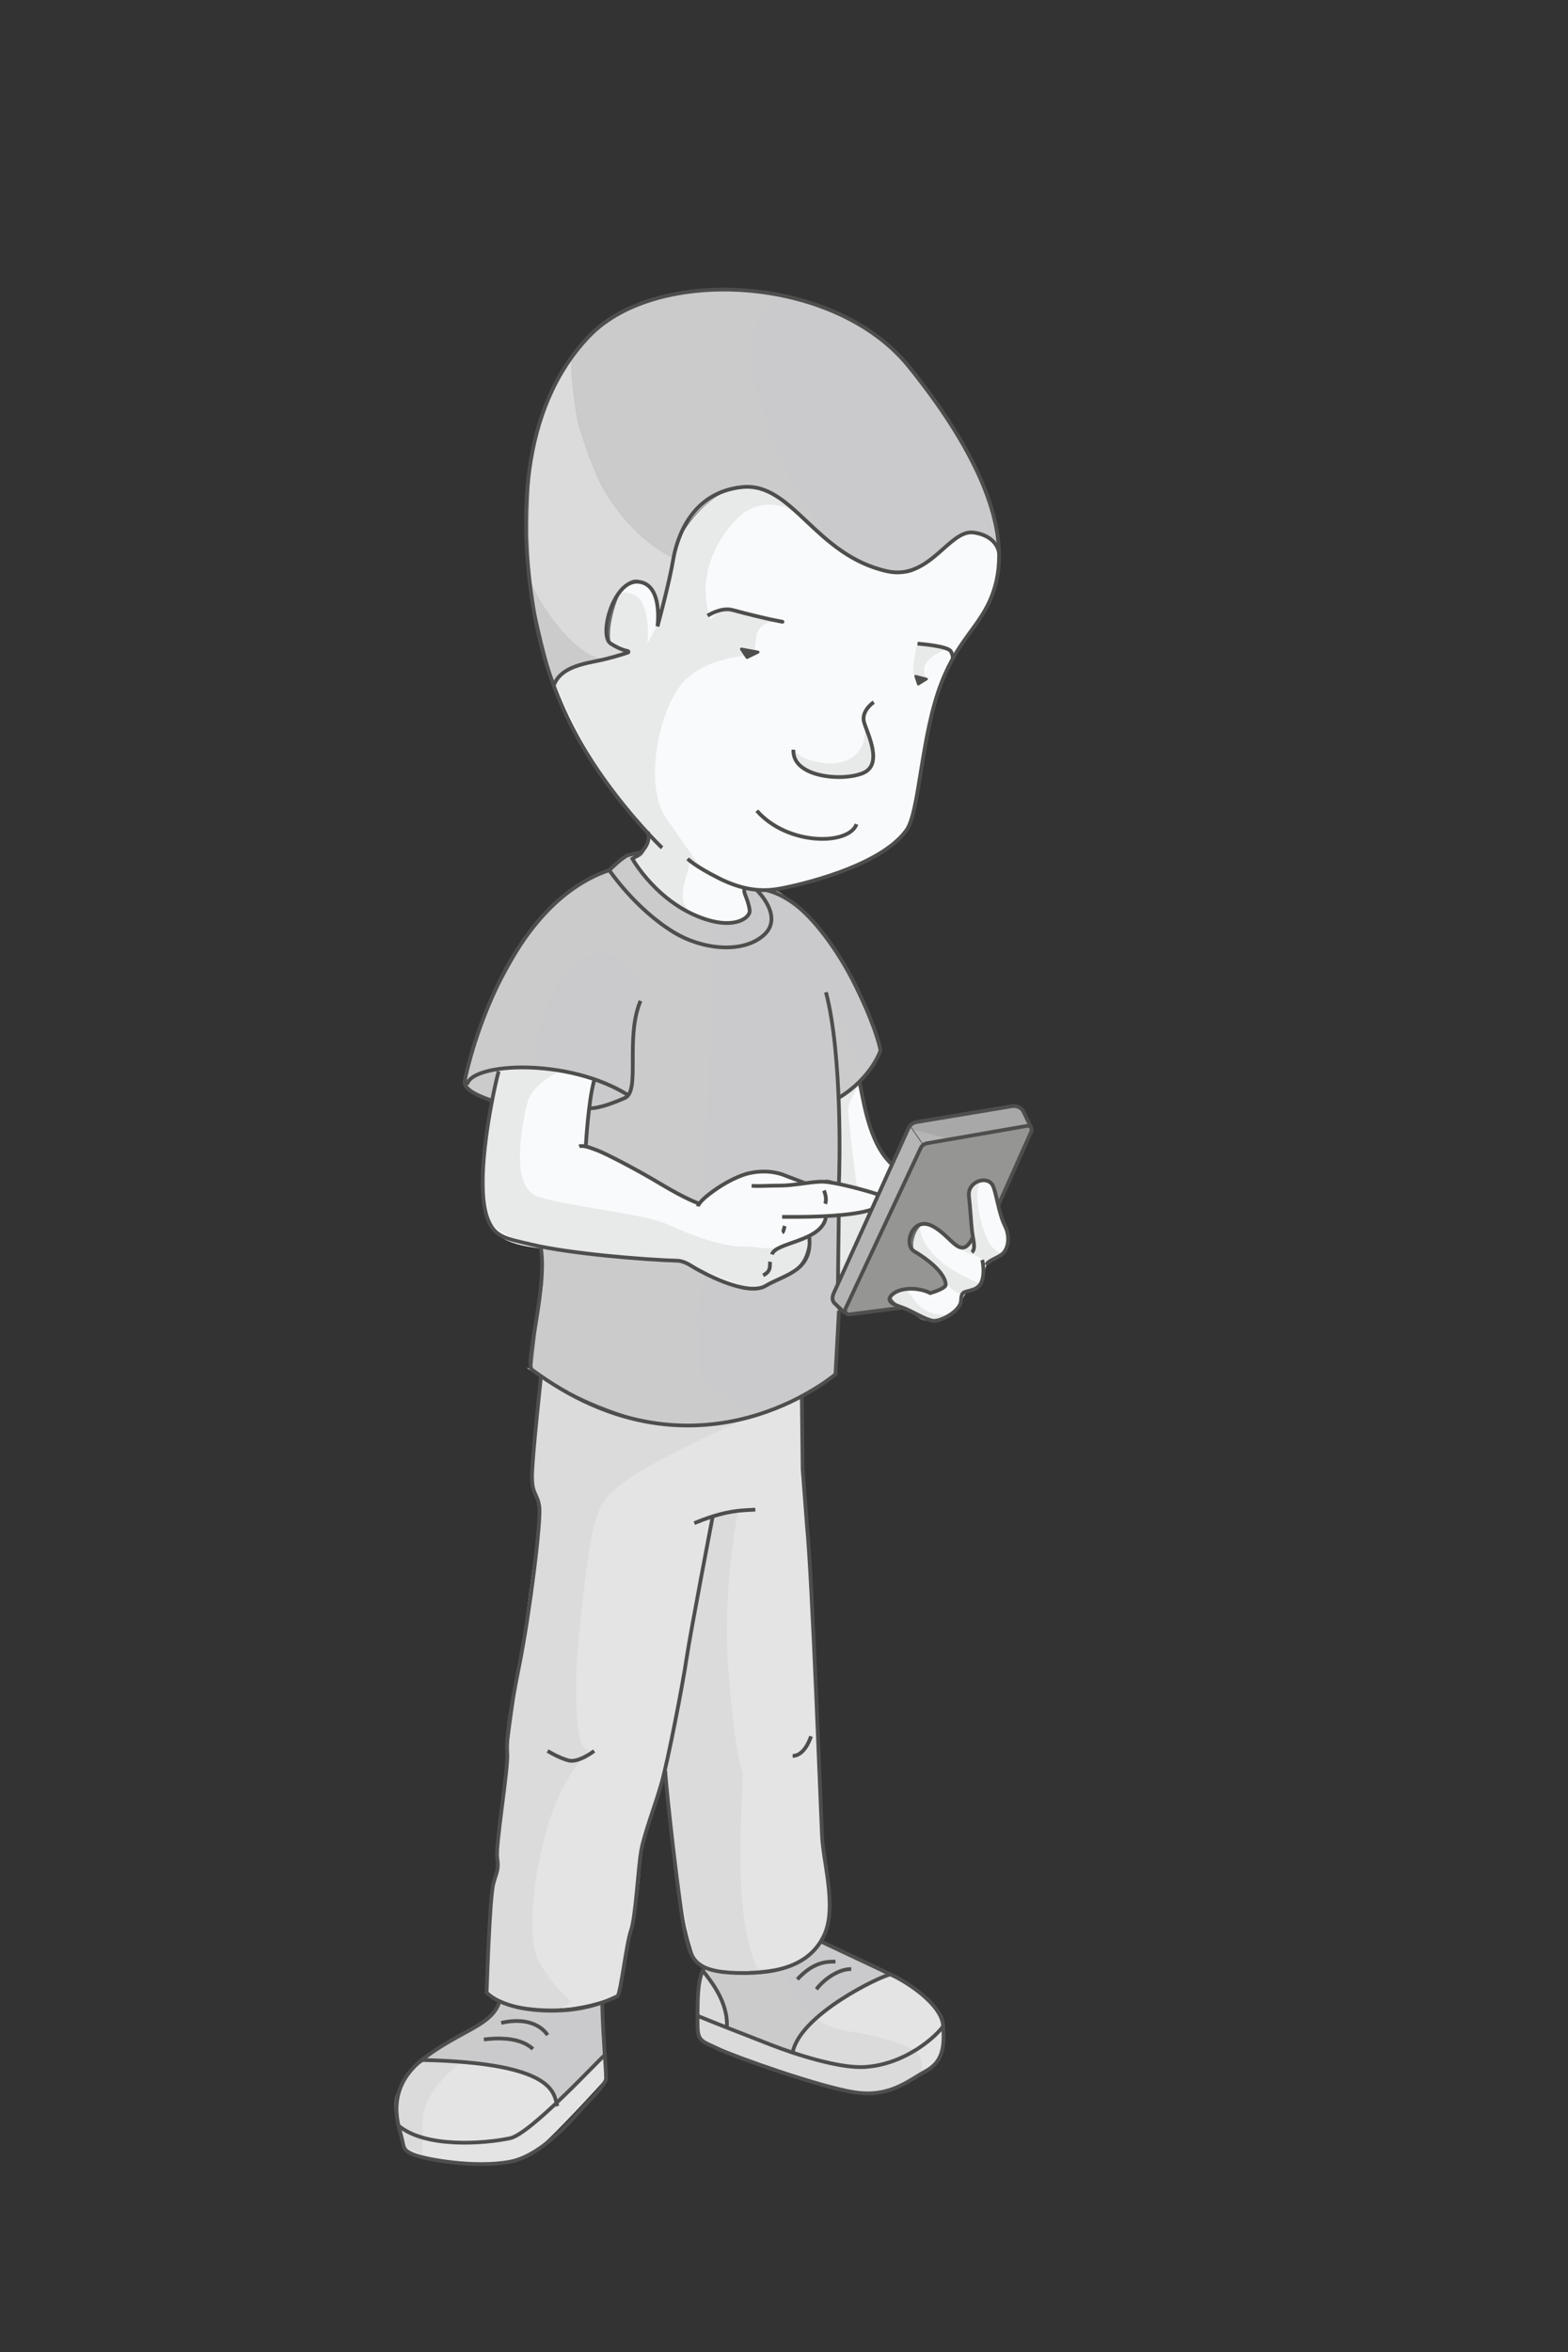 <?xml version="1.0" encoding="UTF-8"?>
<svg id="Layer_1" xmlns="http://www.w3.org/2000/svg" version="1.1" viewBox="0 0 501 751.33">
  <rect x="0" y="0" width="501" height="751.33" fill="#333333" stroke="none"/>
  <!-- Generator: Adobe Illustrator 29.6.1, SVG Export Plug-In . SVG Version: 2.1.1 Build 9)  -->
  <defs>
    <style>
      .st0 {
        fill: #e5e4e5;
      }

      .st1, .st2 {
        fill: #cacacc;
      }

      .st3, .st2 {
        isolation: isolate;
      }

      .st4 {
        fill: #757574;
      }

      .st2 {
        mix-blend-mode: multiply;
        opacity: .37;
      }

      .st5 {
        fill: #4e4e4d;
      }

      .st6 {
        stroke-width: .25px;
      }

      .st6, .st7 {
        stroke: #4e4e4d;
      }

      .st6, .st7, .st8 {
        fill: none;
        stroke-miterlimit: 10;
      }

      .st7 {
        stroke-width: 1.2px;
      }

      .st9 {
        fill: #a8a8a8;
      }

      .st10 {
        fill: #f9fafb;
      }

      .st8 {
        stroke: #cacacc;
        stroke-width: .5px;
      }
    </style>
  </defs>
  <g class="st3">
    <g id="corpo_colore_sfondo">
      <path class="st10" d="M317.31,172.92s1.95,1.07,1.92,3.77.84,6.63-1.92,12.6-7.78,12.49-10.74,17.58-8.23,17.5-9.67,24.87-3.34,27.6-6.33,31.74-9.94,10.24-16.9,12.97c-6.96,2.72-21.27,8.11-27.01,7.91s-8.6-.7-8.6-.7c0,0,1.47,3.2,1.47,5.19s.48,6.02-3.11,6-9.83.48-15.85-3.19-11.69-8.12-14.22-11.38-4.27-5.93-4.27-5.93c0,0,3.82.21,4.38-4.22l.56-4.43s-14.37-16.3-18.76-23.84-11.33-22.88-11.33-22.88c0,0,.7-4.01,5.75-5.61s18.05-4.69,18.05-4.69c0,0-4.19,2.27-5.57-3.08s2.49-17.18,4.65-18.36,4.36-2.79,6.65-.62,3.46,5.71,3.46,5.71l.55,6.29s3.83-20.55,6.19-25.7,10.84-16.7,20.44-17.33,12.06,2.08,18.19,8.67,15.53,15.17,24.51,17.21,10.33,3.18,16.67-2.15c6.35-5.33,10.13-9.48,13.08-9.21s7.76,2.81,7.76,2.81h0Z"/>
      <path class="st10" d="M189.83,339.45s-1.91,17.11-2.17,20.17-.5,6.59-.5,6.59c0,0,12.83,5.51,18.97,9.09s17.42,9.24,17.42,9.24c0,0,10.64-9.37,15.99-9.83s8.92-.44,11.2.59,5.22,2.15,5.22,2.15c0,0,6.28-1.29,10.37,0s1.69.77,1.69.77l.22-27.7,6.33-4.95s1.16,5.95,1.79,8.45,3.7,11.32,4.96,13.38,3.68,4.56,3.68,4.56l-6.54,14.43s-9.73,21.24-10.22,20.98-.39-19.76-.39-19.76l-3.95,1.09s.95,1.84-2.2,3.96l-3.16,2.12s-.07,2.51-1.29,5.92-4.22,5.93-6.52,7.01-6.19,4.1-9.42,3.9-9.34-1.26-14.85-4.24c-5.51-2.98-8.23-4.33-8.23-4.33,0,0-30.3-3.06-37.85-3.57-7.55-.51-18.84-1.43-21.71-5.77s-5.23-10.91-4.45-19.48,5.09-32.02,5.09-32.02l.87-2.76h29.65Z"/>
      <path class="st10" d="M315.83,377.45s1.58,1.06,2.52,4.96,1.92,6.82,2.73,9.13,2.29,3.55,1.03,6.62-6.95,5.88-6.95,5.88c0,0-.21.94-.94,3.33s-2.52,3.82-4.67,4.97-2.03,4.5-4.12,6.13-5.16,4.07-7.29,3.42-5.79-2.7-8.88-3.88-5.19-3.75-4.25-4.44,3.43-2.16,6.69-1.95,4.17,2.06,6.06,1.65,2.28-5.9,2.28-5.9c0,0-3.82-4.72-1.25-3.33,0,0-5.11-.83-6.65-4.32s1.87-10.07,4.32-8.8,6.25,4.2,7.96,5.93,2.94,3.23,4.24,1.3,2.12-3.46,2.12-3.46c0,0-2.39-8.97-1.2-12.58,1.19-3.62,1.2-4.25,2.71-4.67s3.53,0,3.53,0h.01Z"/>
    </g>
    <g id="pantalone">
      <path class="st0" d="M256.27,445.81s-.14,17.79.27,23.24,3.99,56.71,3.86,61.84,2.13,39.16,1.9,45.07c-.24,5.91.46,14.35,1.35,19.23s2.38,16.05.62,20.45-5.14,9.11-9.66,11.25-11.51,2.63-18.43,2.88-11.61-.17-13.6-3.35-5.04-16.9-6.03-24.84-3.95-36.17-3.95-36.17c0,0-6.27,19.02-7.06,22.89s-1.03,17.15-2.87,23.29c-1.85,6.14-2.67,12.79-2.67,12.79l-2.56,13.01s-8.42,3.39-17.12,4.05-18.38-1.11-20.62-2.36-4.15-2.75-4.15-2.75c0,0,1.49-32.62,2.16-34.86s1.34-4.78,1.34-4.78l-.13-3.55,1.37-14.47,1.86-18.74,4.35-31.85s5.27-39.37,5.78-41.71-.73-8.25-.73-8.25c0,0-1.9-2.9-1.47-7.86s2.77-30.66,2.77-30.66c0,0,17.53,12.49,32.1,14.03s26.99,1.01,32.74-.66c5.76-1.66,18.55-7.16,18.55-7.16h.03Z"/>
    </g>
    <g id="cellulare">
      <path class="st4" d="M329.54,360.37s.36-1.03-1.37-.73-27.33,4.75-28.96,5.04-2.91-1.01-4.22,1.05-11.57,23.97-12.47,25.9-9.35,19.96-10.11,21.58-3.26,5.93-2.41,6.27,17.72-1.71,17.72-1.71c0,0-4.35-.69-3.53-2.44s5.31-4.01,7.5-3.7,5.55,1.42,5.55,1.42l4.94-2.71s-.19-2.18-1.78-3.91-7-5.13-8.26-6.7-1.07-7.22.72-7.98,4.9-.41,6.33.65,5.82,6.69,7.45,6.46,3.78-2.25,3.95-3.2-1.02-12.4-1.02-13.53.67-4.73,3.18-4.86,4.31,1.19,4.31,1.19l1.89,6.57,9.52-21.28,1.05-3.38h.02Z"/>
      <path class="st9" d="M325.7,353.31s-.64-.23-2.31.04-30.45,4.55-31.54,5.41-3.43,5.7-3.43,5.7l-13.83,30.53-8.59,19.53,2.95,3.94,1.07-.19s23.51-51.52,24.98-52.55,20.84-3.94,20.84-3.94l13.33-2.2-2.32-4.58-1.14-1.68h-.01Z"/>
    </g>
    <g id="T-shirt">
      <path class="st1" d="M238.07,283.65s.78.7,3.74.7,5.72.85,5.72.85c0,0-.42-2.62,5.97,3.31s9.83,10.08,12.49,13.74,11.69,22.76,13.2,26.02,2.15,7.33,2.15,7.33c0,0-.82,3.25-3.79,6.61s-9.29,8.32-9.29,8.32l-.22,27.7s-3.14-1.84-4.46-1.3-6.3,1.03-6.3,1.03c0,0-6.83-3.13-9.77-3.42s-7.96-1.07-11.08.77-12.87,9.24-12.87,9.24c0,0-7.15-3.22-11.44-5.75s-15.5-9.17-19.08-10.37-5.87-2.21-5.87-2.21l1.09-12.2,1.57-8.8s-5.73-2.86-12.91-3.52-17.2-.72-17.2-.72l-2.46,10.62s-7.56-2.53-8.03-5.1,1.58-12.36,5.01-20.67,14.8-29.56,20.73-34.94,17.54-12.92,18.61-12.92,7.08-4.78,7.08-4.78h3.04s-3.14-.39-.22,3.37,11.75,13.53,19.5,16.2,13.2,2.72,15.08.52,1.47-4.42,1.47-4.42l-1.47-5.19v-.02Z"/>
      <path class="st1" d="M268,387.61l-4.08,1.09s-.3,2.54-2.2,3.96-3.16,2.12-3.16,2.12c0,0,.59,4.38-.7,6.56s-5.2,5.33-7.1,6.37-4.1,2.17-6.08,2.99-3.63,1.79-8.24.38c-4.62-1.42-18.17-8.04-18.17-8.04l-17.53-1.73-27.52-2.45s.81,9.92,0,12.78-3.21,25.91-3.21,25.91c0,0-5.95-2.81,4.98,3.48,10.93,6.28,26.81,12.44,36.29,13.98,9.48,1.54,28.13-1.72,34.82-4.45,6.68-2.72,20.87-11.57,20.87-11.57l1.11-20.3s-2.17-2.37-2.08-4.16,1.75-4.43,1.75-4.43l.26-22.48h0Z"/>
    </g>
    <g id="capelli_colore">
      <path class="st1" d="M318.58,174.22s1.64-3.17-2.08-12.8-6.86-18.19-14.99-29.38-12.01-19.38-22.33-25.38c-10.31-6-19.74-11.09-35.52-13.32s-37.07,1.33-47.76,7.94-13.23,12.8-13.23,12.8c0,0-10.77,13.86-12.63,30.62s-1.49,36.42-.62,42.55,7.5,31.73,7.5,31.73c0,0-.61-3.7,5.75-5.61s15.19-3.67,15.92-3.97,2.18-1.29,2.18-1.29c0,0-5.48.72-6.11-2.97s-1.22-9.87,1.73-14.28,5.88-6.77,8.24-5.3,5.05,4.67,5.3,6.77.55,6.29.55,6.29c0,0,4.45-20.41,6.81-26.88s15.22-19.76,24.53-15.91,9.14,4.69,17.31,12.02,13.7,11.89,20.06,13.42,11.64,3.72,19.3-3.49c7.66-7.21,10.89-8.69,14.42-7.21s5.67,3.66,5.67,3.66h0Z"/>
      <path class="st0" d="M215.28,177.77s-2.12.44-8.89-5.45c-6.77-5.88-10.3-10.3-13.24-15.3s-6.77-15.59-8.24-20.89-2.24-15.89-2.24-15.89v-6.17s-11.02,16.52-12.63,30.62-.62,42.55-.62,42.55c0,0,3.43,6.18,6.52,10.05s6.23,7.44,9.22,9.92,6.5,3.41,6.5,3.41l9.11-2.51s-4.01.13-6.11-2.97-.63-10.16,1.73-14.28,5.59-7.06,8.24-5.3,2.46.69,3.88,3.73,1.57,10.79,1.57,10.79l5.2-22.32h0Z"/>
    </g>
    <g id="scarpe">
      <path class="st1" d="M262.44,620.23l13.51,6.37,8.61,4.09s-6.09,2.19-10.38,4.74-12.73,8.28-15.06,10.83-5.29,7.09-5.57,8.25l-.29,1.16-21.02-8s.8-3.94-1.53-8.41-6.19-9.83-6.19-9.83l.81-1.43s6.71,2.88,13.48,2.69c6.77-.19,9.88-.31,15.72-3.63,5.84-3.32,7.9-6.84,7.9-6.84h.01Z"/>
      <path class="st1" d="M192.41,640.15l.73,9.29v7.11l-15.36,14.95s-1.01-5.97-7.5-8.19-10.95-3.73-17.17-4.11-17.6-1.78-17.6-1.78c0,0,9.43-5.87,14.04-8.63,4.61-2.76,7.4-4.36,8.59-6.51s1.51-3.02,1.51-3.02c0,0,5.95,3.11,11.92,3.02,5.97-.09,20.85-2.13,20.85-2.13h0Z"/>
      <path class="st0" d="M283.62,630.25s6.79,3.02,10.41,6.38,7.51,6.23,7.45,8.94-.98,10.98-.98,10.98c0,0,.23,1.82-2.81,3.75s-10.3,7.43-15.74,7.9-7.99.96-16.86-1.61-25.42-7.93-30.53-10.03-10-2.92-10.8-5.39-.84-11.89-.84-11.89l1.6-9.83s1.47,1.38,3.21,4.34,3.61,4.03,3.84,7.52.66,6.37.66,6.37l21.02,8s2-5.86,5.86-9.41c3.86-3.55,9.37-7.98,15.06-10.83,5.69-2.85,9.44-5.18,9.44-5.18h0Z"/>
      <path class="st0" d="M193.14,656.54l-14.3,14.95s-2.12-6.07-8.56-8.19c-6.44-2.11-16.62-4.15-22.86-4.59-6.24-.43-11.91-.3-11.91-.3,0,0-5.11,3-6.52,6.22s-2.69,8.24-2.18,11.29l.51,3.05,2.35,7.8s7.9,3.53,15.42,4,19.31,1.04,25.18-3.19c5.87-4.22,23.37-23.68,23.37-23.68l-.5-7.38v.02Z"/>
    </g>
    <g id="ombre">
      <path class="st2" d="M129.79,685.89l5.28,2.49s-.09-6.33,0-11.96,7.6-15.11,13.72-18.36c6.11-3.25,33.95-18.57,33.95-18.57,0,0-6.73-5.29-10.84-13.55-4.12-8.26-.77-33.97,5.36-49.08,6.14-15.11,12.91-18.22,10.24-18.22s-3.49-9.78-3.42-21.18c.07-11.4,3.93-45.49,6.08-51.58,2.15-6.09,3.18-9.02,14.82-16.13,11.64-7.11,38-18.68,38-18.68,0,0-7.42-1.32-14.91-7.99-7.5-6.67-3.61-6.22-4.75-16.99-1.13-10.76,2.51-19.87,2.51-19.87,0,0,3.34,1.57,9.47,3.82s6.04.92,9.7,0,9.22-4.75,12.26-7.67c3.04-2.91,1.63-8.26,1.63-8.26,0,0-7.04,2.75-10.1,4.07-3.06,1.32-5.67,0-12.04,0s-16.75-4-23.88-7.23-31.98-5.66-40.98-8.72c-9.01-3.07-5.22-22.27-3.48-29.59,1.73-7.32,12.04-11.11,12.04-11.11,0,0-7.09-.96-8.56-3.35s.12-12,5.36-21.89c5.25-9.89,14.75-14.55,21.67-9.66,6.92,4.89,6.05,12.41,6.05,12.41,0,0-2.41,13.83-2.57,17.16s-1.35,12.98-1.35,12.98l-12.47,4.17-1.09,12.2s9.33,3.9,14.91,6.84,20.91,12.29,20.91,12.29l1.58-2.44s3.91-78.48,2.64-86.48c-.53-3.33-3.26-2.03-6.18-3.89-5.81-3.72-2.21-10.46-1.16-15.5.65-3.09,3.71.12,3.71.12,0,0,1.65,3.32-11.08-15.21-7.66-11.15-1.77-37.78,7.17-45.05s21.18-6.91,21.18-6.91c0,0,0-5.65.96-7.56,2.59-5.14,9.5-2.5,9.5-2.5,0,0-13.01-3.12-17.42-3.8-5.23-.81-7.1,2.48-7.1,2.48,0,0-6.67-14.4,6.66-30.4s29.6,3.22,29.6,3.22l-3.93-6.72s-2.11-2.72-5.86-9.18c-3.75-6.46-13.14-29.09-13.73-41.43-.58-12.34,9.84-18.73,9.84-18.73,0,0-11.04-2.88-34.71.23-23.68,3.11-32.85,19.73-37.74,27.14s-7.78,27.52-8.85,40.06c-1.06,12.53,2.79,33.98,5.03,44.1s10.37,26.71,15.48,35.5c5.11,8.8,15.41,21.44,15.41,21.44,0,0,2.71,2.54,2.86,4.82s-2.52,4.4-2.52,4.4l-3.48,1.79-3.09,2.75-1.79,2.05s-13.63,4.8-20.16,10.41c-6.52,5.61-13.45,18.19-17.88,26.92-4.43,8.74-9.43,28.24-9.43,28.24,0,0,.73,1.28.87,2.38.13,1.1,7.89,4,7.89,4,0,0-2.28,14.49-3.01,20.37s1.59,17.42,2.27,18.97,2.69,3.17,7.37,5.17,8.82,2.06,8.82,2.06c0,0,.24,1.55.49,5.88.25,4.33-.09,8.87-1.57,15.84-1.48,6.97-2.14,15.08-2.15,16.87,0,1.79,3.39,2.85,3.39,2.85,0,0-.4,3.78-.82,7.78-.42,4-2.03,23.07-1.94,26.6s1.96,6.04,2.2,7.22-1.8,20.84-2.38,26.05-5.54,32.69-6.25,36.68c-.71,3.98-1.64,13.78-1.58,16.19s-1.95,20.63-1.95,20.63l-1.27,12.57s-.25,5.17-1.62,10.85c-1.37,5.67-1.75,32.35-1.75,32.35l4.15,2.75-1.51,3.02c-1.51,3.02-6.29,5.2-6.29,5.2,0,0-12.45,7.2-16.34,9.93-3.89,2.74-5.32,5.35-8.82,11.26-3.5,5.91,2.78,17.87,2.78,17.87h-.01ZM198.59,188.38c1.02-1.49,3.12-3.43,4.75-2.79,1.35.53,4.12.75,5.56,3.83s1.57,8.73,1.57,9.53c0,0-3.64,6.67-3.64,6.64s1.14-9.14-2.27-13.95c-1.68-2.38-5.51-2.82-6.43-2.05"/>
      <path class="st2" d="M302.88,208.11s-.6-1.19-3.4.57-4.33,3.48-4.21,5.56.9,2.29.9,2.29l-2.59,2.39s-.31.24-1.42-2.82.99-10.5.99-10.5c0,0,5.5.46,7.47,1.05s2.25,1.46,2.25,1.46h.01Z"/>
      <path class="st2" d="M276.09,230.74s.64,1.7,0,5.52-5.25,10.03-17.06,6.62c-4.13-1.19-5.52-3.4-5.52-3.4,0,0,2.64,6.83,7.09,7.71s5.51,1.68,13.07.42c3.99-.67,6.25-4.39,5.51-7.14s-3.09-9.73-3.09-9.73h0Z"/>
      <path class="st2" d="M263.91,316.96s2.55,3.22,4.34,6.82,5.92,17.88,7.39,18.42,0,2.25,0,2.25c0,0-4.41,6.94-4.61,9.56s2.63,24.2,2.63,24.2l.91,1.3-6.55-1.3v-28.38s-2.49-25.44-2.94-27.65-1.17-5.23-1.17-5.23h0Z"/>
      <polygon class="st2" points="274.58 387.61 278.48 386.39 272.83 398.86 268.25 408.95 268 387.61 274.58 387.61"/>
      <path class="st2" d="M314.22,377.45s-2.12-.53-1.92,5.45,2.46,11.59,3.53,13.79,4.25,4.02,4.25,4.02l-5.38,2.33s-1.8-1.92-4.01-2.33-3.6-1.85-3.6-1.85c0,0,4-1.12,3.7-4.15s-1.44-5.84-1.24-10.17.1-5.44,1.54-6.31,3.13-.77,3.13-.77h0Z"/>
      <path class="st2" d="M313.31,410.1s-9.37-3.59-14.11-8.4c-4.73-4.81-5.86-9.38-4.9-10.07s-2.37-.7-3.04,2.08-.88,4.37,0,5.19,1.79,1.09,5.2,3.75,4.85,4.15,5.53,6.31,4.41,4.66,5.09,4.36,2.92-.14,4.57-1.68l1.65-1.54h0Z"/>
      <path class="st2" d="M303.7,419.87c-.28.19-5.18.65-8.71-1.75-3.52-2.4-4.55-6.87-6.56-6.18s-4.62,1.56-4.2,2.77.82.99,5.03,3.3,4.34,4,7.21,3.9,7.22-2.04,7.22-2.04h.01Z"/>
      <path class="st2" d="M235.93,482.59s-5.34,24.45-3.14,51.89c2.2,27.44,4.61,32.24,4.61,32.24,0,0-1.8,28.44,0,43.26s4.81,19.01,4.81,19.01c0,0,8.17-.31,8.65-.46s-.38,5.76,3.9,10.73,8.77,8.57,17.24,9.78c8.47,1.2,20.48,4.6,21.69,7.51,1.2,2.91.98,5.68.98,5.68,0,0-9.79,6.65-18.01,6.45-8.21-.21-25.3-5.92-34.53-9.35s-18.36-8.16-18.36-8.16c0,0-1.41-5.57-.97-11.01s1.95-11.15,1.95-11.15l-2.91-2.39s-5.85-28.86-5.93-29.48-2.69-23.82-2.69-23.82l-1.28-5.79,9.9-52.87,5.04-30,9.05-2.06h0Z"/>
      <path class="st2" d="M329.54,360.37s.56-1.07-1.37-.73-24.48,4.26-24.48,4.26l-13.46-3.46-18.96,41.86-5.29,12.39,4.02,4.79,11.33-.88,6.91-.74s-4.43-1-4-3.14,3.43-3.37,6.52-3.07c3.1.29,6.49,1.41,6.49,1.41,0,0,4.09-1.61,4.76-2.23s-.51-3.9-2.5-5.6-8.23-6.31-8.23-6.31c0,0-1.98-4.01.45-6.23,2.42-2.23,3.49-2.34,6.01-1.13s6.05,4.95,7.7,6.13,3.23.49,3.23.49l2.12-3.46-1.24-14.42s1.71-3.21,3.76-3.17,3.77,1.34,3.77,1.34l1.89,6.57,7.64-16.09,2.93-8.57h0Z"/>
    </g>
    <g id="TRACCIATO">
      <path class="st8" d="M182.67,114.07c0,17.8,6.84,50.61,31.84,63.7"/>
      <path class="st8" d="M191.66,210.48c-8.99-1.25-22.52-21.29-22.52-26.39"/>
      <path class="st7" d="M159.33,342.21c-1.17,4-8.17,34.83-3.5,47.17,2.21,5.84,5.89,6.25,14,8.17,12.33,2.92,35.75,4.83,46.67,5.17,2.3.07,4.33,1.67,5.83,2.5s16.17,9.17,22.33,5.5c6.17-3.67,15.17-4.67,13.89-15.92"/>
      <path class="st7" d="M246.66,400.71c1.08-4,16-4,17.25-12"/>
      <path class="st7" d="M249.91,388.71c4,0,20.73.27,28.56-2.32"/>
      <path class="st7" d="M280.65,381.59c-2.25-.83-14.32-4.3-18.4-4.13-4.08.17-8.92,1.25-12.83,1.25s-6.42.25-9.25.08"/>
      <path class="st7" d="M263.25,380.29c.5,1.08.92,2.91.42,4.24"/>
      <path class="st7" d="M250.75,391.62c-.33.83-.33,1.83-.83,2.08"/>
      <path class="st7" d="M246.08,403.04c-.25,1.17.5,3-2.25,4.33"/>
      <path class="st7" d="M310.5,400c1.42-1.08.41-3.87.08-6.7s-.58-7.77-.99-11.17c-.56-4.67,5.62-6.73,7.49-3.67,1.23,2.02,1.95,8.98,4,13.08,1.92,3.83.92,7.75-1,9.17s-4.5,2-4.92,3.33"/>
      <path class="st7" d="M313.83,402.46c.5,1.92,1.08,7.77-2.17,9.18s-4.5.32-4.58,3.74c-.08,3.42-6.6,6.85-8.94,6.52s-6.46-2.88-8.88-3.88-6.92-1.94-4.25-4.44,8.52-2.41,12.23-.53c0,0,5-1.42,4.94-2.71-.14-3.2-4.43-7.29-10.04-10.61-3.59-2.12-.6-11.22,5.58-8.18,6.45,3.17,9.35,11.77,13.18,3.51"/>
      <path class="st7" d="M274.58,345.57c1.25,4.79,2.77,19.49,10.44,26.39"/>
      <path class="st7" d="M194.66,277.96c-32.5,10.92-44.66,59.39-46.17,67.25-.6,3.11,5.52,5.27,8.76,6.38"/>
      <path class="st7" d="M204.65,319.71c-4.98,11.83.06,28.77-4.98,31-3.21,1.42-8.31,3.44-11.41,3.3"/>
      <path class="st7" d="M149.23,346.49c1.27-7.07,32.35-8.74,51.49,3.35"/>
      <path class="st7" d="M268,387.61c0,3.93-.22,15.82-.26,22.48"/>
      <path class="st7" d="M241.33,482.21c-3.04.28-7-.02-14.46,2.44-1.53.5-3.2,1.13-5.04,1.89"/>
      <path class="st7" d="M262.44,620.23c2.04,1.02,19.71,9.23,23.67,11.23,3.96,2,14.82,8.81,15.26,15.74s-.16,11.42-5.72,14.47c-5.57,3.05-11.43,8.35-22.48,6.7-11.05-1.65-38.19-11.3-43.72-13.92s-6.65-2.35-6.57-8.47c.06-5.26-.37-14.03,2.46-17.96"/>
      <path class="st7" d="M301.36,647.2c-1.89,2.88-11.76,12.26-25.11,13.06-8.08.49-22.09-4.05-29.61-6.96-7.52-2.91-19.83-7.74-23.84-9.41"/>
      <path class="st7" d="M284.55,630.69c-2.86.34-29.04,12.79-31.29,24.98"/>
      <path class="st7" d="M271.99,628.99c-3.92-.08-8.57,3.07-11.14,6.43"/>
      <path class="st7" d="M266.95,626.6c-2.42.03-6.75-.22-12.2,5.66"/>
      <path class="st7" d="M224.52,629.43c2.22,2.94,8.22,9.84,7.72,18.24"/>
      <path class="st7" d="M192.41,640.15c.4,12.97,1.19,19.58,1.23,23.78.02,1.47-3.58,5.43-5.83,7.57s-13.46,16.86-24.76,19.01-27.21-.73-30.94-2.28-2.89-2.33-4.06-6.48-4.61-15.22,7.46-24.33c12.07-9.11,21.61-10.25,24.13-18.15"/>
      <path class="st7" d="M193.14,656.54c-2.72,2.36-23.7,25.11-30.17,26.48-8.37,1.77-27.03,3.17-35.65-4.03"/>
      <path class="st7" d="M174.96,650.07c-1.29-2.03-5.54-6.02-14.83-3.9"/>
      <path class="st7" d="M170.27,654.51c-1.82-1.71-5.98-4.24-15.67-3.04"/>
      <path class="st7" d="M178.11,672.76c-1.26-3.75.09-13.8-43.37-14.74"/>
      <path class="st7" d="M318.97,385.03l10.57-23.63c.41-.92-.37-1.93-1.37-1.76l-31.98,5.56c-.89.15-1.65.73-2.03,1.55l-24.04,51.33c-.42.9.32,1.91,1.3,1.79l16.95-2.19"/>
      <path class="st7" d="M270.01,419.47l-3.15-2.97c-1.38-1.2-.82-2.65-.32-3.75l23.71-52.33c.48-1.07,1.47-1.82,2.63-2.01l30.51-5.07c1.31-.21,2.62.32,3.43,1.36l2.73,5.65"/>
      <path class="st7" d="M211.56,270.8c-.54-.4-9.81-9.55-18.69-22.05-8.87-12.5-18.55-29.84-22.59-55.39s-4.84-62.24,18.01-86.04c21.53-22.42,78.37-19.57,102.04,9.68,19.36,23.93,33.41,50.18,27.56,70.44-3.5,12.1-11.08,15.25-17.07,30.65-6.59,16.94-6.97,41.17-11.16,47.05-8.6,12.1-36.16,18.01-41.14,18.82s-10.89.54-18.69-3.36-10.12-6.27-10.12-6.27"/>
      <path class="st7" d="M279.18,224.29s-4.17,2.82-3.09,6.45,6.1,13.31-.18,16.13-22.81,1.61-22.41-7.39"/>
      <path class="st7" d="M293.16,205.6s9.6.7,10.62,2.42.53,2.6.53,2.6"/>
      <path class="st7" d="M250.01,198.61c.59.09-4.2-.6-15.91-3.74-3.25-.87-6.81,1.05-8.02,1.79"/>
      <path class="st5" d="M296.18,216.53l-3.53-.93c-.3-.08-.57.2-.47.5l.84,2.6c.08.24.36.35.58.21l2.7-1.67c.29-.18.23-.63-.11-.71h-.01Z"/>
      <path class="st5" d="M242.27,207.85l-5.29-.98c-.4-.07-.7.37-.47.72l1.79,2.69c.13.19.38.26.59.16l3.51-1.71c.4-.2.32-.8-.12-.88h0Z"/>
      <path class="st7" d="M273.67,263.27c-2.42,6.75-21.91,6.99-31.86-4.3"/>
      <path class="st7" d="M319.23,176.69s-.43-5.53-8.19-6.58-13.98,15.37-27.56,12.37c-23.12-5.11-30.23-28.56-46.38-26.89s-20.84,16.13-22.05,23.39-4.97,21.11-4.97,21.11c0,0,1.88-13.44-6.05-14.25s-12.91,17.21-8.87,19.76c2.5,1.59,4.38,2.17,5.45,2.38.24.05.26.39.03.46-1.79.61-5.87,1.9-10.45,2.8-6.18,1.21-11.46,2.81-13.26,7.73"/>
      <path class="st7" d="M238.07,283.65s-.65.33,0,2.08,1.21,3.09,1.47,5.11-4.22,6-14.04,2.82c-15.41-4.97-23.42-19.31-23.42-19.31,3.1-2.03,5.92-4.67,4.94-8.65"/>
      <path class="st7" d="M204.65,272.38s-2.29.3-3.98.8-6,4.78-6,4.78c0,0,8.29,12.35,20.66,19.87,9.09,5.52,21.91,6.86,28.64.94s-2.15-14.42-2.15-14.42"/>
      <path class="st7" d="M244.77,284.34s4.91.84,10.52,5.55c5.61,4.71,13.21,14.44,19.29,27.45,6.08,13.01,6.75,18.26,6.75,18.26,0,0-2.82,8.6-13.08,14.92"/>
      <path class="st7" d="M187.16,366.21s.83-14.67,2.67-21"/>
      <path class="st7" d="M257.27,377.95l-6.94-2.65s-4.44-1.95-10.78-.59-15.99,8.19-16.56,10.64"/>
      <path class="st7" d="M223.55,384.53c-.7-.27-4.33-1.47-12.4-6.31s-17.48-9.68-20.3-10.76-4.71-1.7-5.78-1.25"/>
      <path class="st7" d="M263.91,316.96c5.24,19.9,4.39,56.29,4.12,61.26"/>
      <path class="st7" d="M268.06,418.68l-1.11,20.3c-4.23,3.52-46.45,35.89-96.95-1.44-2.53-1.87,5.17-27,2.71-39.38"/>
      <path class="st7" d="M212.54,565.59c.17,4.83,4.62,44.99,6.46,52.49s2.59,11.82,16.76,12.15,23.39-3.21,27.56-12.04c4.17-8.83-.29-23.4-.67-31.73-.46-9.92-3.15-82.55-4.82-99.21l-1.37-18.01-.27-23.24"/>
      <path class="st7" d="M227.73,484.37s-7.03,36.48-8.38,45.49c-1.34,9.01-5.95,32.6-7.97,39.73s-5.6,16.26-6.54,21.77-1.74,21.08-3.22,25.25-3.17,19.39-4.25,20.96c0,0-7.32,4.08-17.81,4.62s-19.68-1.45-24.08-5.68c0,0,.95-30.56,2.16-34.86s1.75-4.44,1.21-8.34,3.58-28.43,3.23-33.21.66-12.32,3.89-28.45,7-46.03,6.33-50.47-2.55-3.76-2.29-10.75c.27-6.99,2.85-30.85,2.85-30.85"/>
      <path class="st7" d="M259.12,554.63s-1.85,6.25-5.86,6.25"/>
      <path class="st7" d="M189.83,559.3s-5.04,4-8.38,3-6.48-3-6.48-3"/>
      <line class="st6" x1="294.99" y1="365.73" x2="290.76" y2="359.62"/>
    </g>
  </g>
</svg>